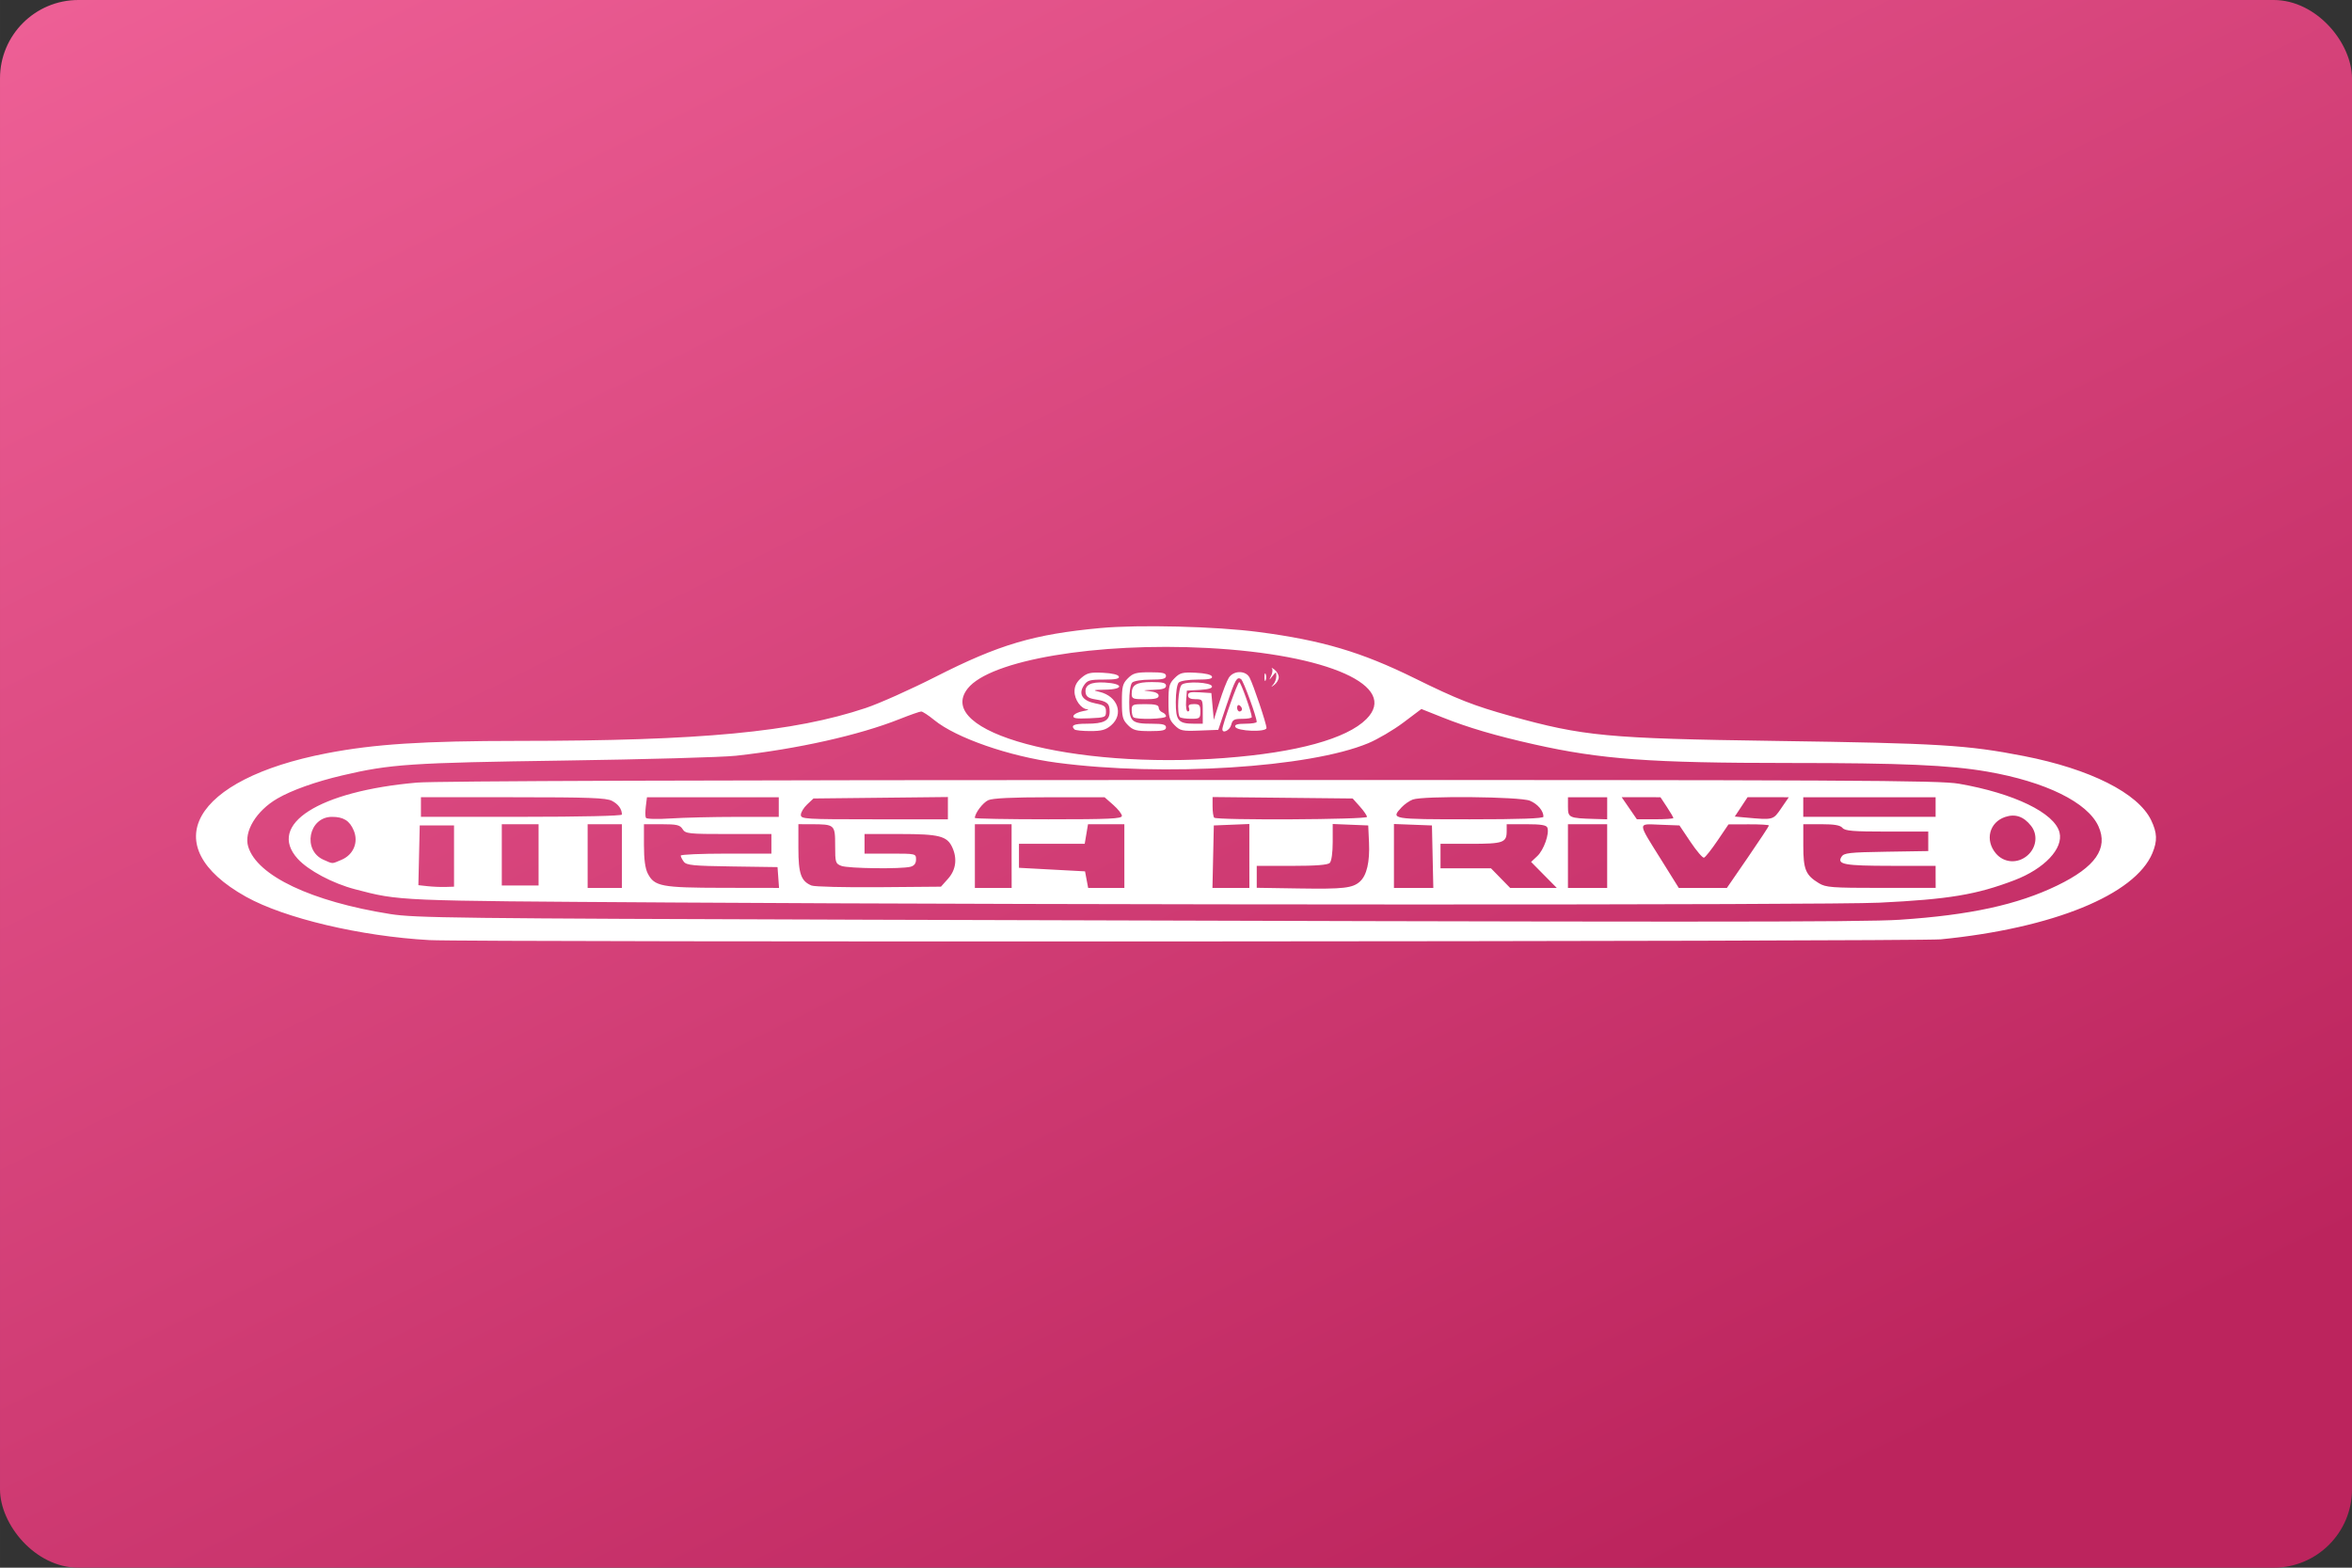 <?xml version="1.0" encoding="UTF-8" standalone="no"?>
<!-- Created with Inkscape (http://www.inkscape.org/) -->

<svg
   width="480"
   height="320"
   viewBox="0 0 127 84.667"
   version="1.1"
   id="svg1543"
   inkscape:export-filename="/home/vitor/Dev/es-theme-material-tv-3-2/assets/logo/megadrive.png"
   inkscape:export-xdpi="96"
   inkscape:export-ydpi="96"
   inkscape:version="1.1.1 (3bf5ae0d25, 2021-09-20)"
   sodipodi:docname="megadrive.svg"
   xmlns:inkscape="http://www.inkscape.org/namespaces/inkscape"
   xmlns:sodipodi="http://sodipodi.sourceforge.net/DTD/sodipodi-0.dtd"
   xmlns:xlink="http://www.w3.org/1999/xlink"
   xmlns="http://www.w3.org/2000/svg"
   xmlns:svg="http://www.w3.org/2000/svg">
  <rect x="0" y="0" width="127" height="84.667" fill="#333333" stroke="none"/>
  <sodipodi:namedview
     id="namedview1545"
     pagecolor="#505050"
     bordercolor="#eeeeee"
     borderopacity="1"
     inkscape:pageshadow="0"
     inkscape:pageopacity="0"
     inkscape:pagecheckerboard="0"
     inkscape:document-units="px"
     showgrid="false"
     units="px"
     width="640px"
     inkscape:snap-page="true"
     showguides="true"
     inkscape:guide-bbox="true"
     inkscape:zoom="1"
     inkscape:cx="159"
     inkscape:cy="177"
     inkscape:window-width="1920"
     inkscape:window-height="1019"
     inkscape:window-x="0"
     inkscape:window-y="30"
     inkscape:window-maximized="1"
     inkscape:current-layer="layer1">
    <sodipodi:guide
       position="10.583,76.729"
       orientation="-1,0"
       id="guide2978"
       inkscape:label=""
       inkscape:locked="false"
       inkscape:color="rgb(0,0,255)" />
    <sodipodi:guide
       position="116.417,7.938"
       orientation="-1,0"
       id="guide2980"
       inkscape:label=""
       inkscape:locked="false"
       inkscape:color="rgb(0,0,255)" />
    <sodipodi:guide
       position="10.583,71.438"
       orientation="0,1"
       id="guide2982"
       inkscape:label=""
       inkscape:locked="false"
       inkscape:color="rgb(0,0,255)" />
    <sodipodi:guide
       position="116.417,13.229"
       orientation="0,1"
       id="guide2984"
       inkscape:label=""
       inkscape:locked="false"
       inkscape:color="rgb(0,0,255)" />
  </sodipodi:namedview>
  <defs
     id="defs1540">
    <linearGradient
       inkscape:collect="always"
       id="linearGradient2856">
      <stop
         style="stop-color:#f4679d;stop-opacity:1"
         offset="0"
         id="stop2852" />
      <stop
         style="stop-color:#bc245d;stop-opacity:1"
         offset="1"
         id="stop2854" />
    </linearGradient>
    <linearGradient
       inkscape:collect="always"
       xlink:href="#linearGradient2856"
       id="linearGradient2858"
       x1="10.583"
       y1="-20.998"
       x2="68.019"
       y2="95.695"
       gradientUnits="userSpaceOnUse" />
    <clipPath
       id="clip1">
      <path
         d="m 249,0 h 75 v 124.512 h -75 z m 0,0"
         id="path2" />
    </clipPath>
    <clipPath
       id="clip2">
      <path
         d="m 421,0 h 90 v 124.512 h -90 z m 0,0"
         id="path5" />
    </clipPath>
    <clipPath
       id="clip3">
      <path
         d="m 513,0 h 28 v 124.512 h -28 z m 0,0"
         id="path8" />
    </clipPath>
    <clipPath
       id="clip4">
      <path
         d="m 659,4 h 86.871 V 124 H 659 Z m 0,0"
         id="path11" />
    </clipPath>
    <marker
       id="DefaultArrow2"
       markerUnits="strokeWidth"
       viewBox="0 0 1 1"
       markerWidth="1"
       markerHeight="1"
       overflow="visible"
       orient="auto">
      <!-- REF_ARROW_STRAIGHT (-2) -->
      <g
         transform="scale(0.009)"
         id="g8989">
        <!-- 1/108 -->
        <path
           d="M -9 54 L -9 -54 L 117 0 z"
           id="path8987" />
      </g>
    </marker>
    <marker
       id="DefaultArrow3"
       markerUnits="strokeWidth"
       viewBox="0 0 1 1"
       markerWidth="1"
       markerHeight="1"
       overflow="visible"
       orient="auto">
      <!-- REF_ARROW_ANGLED -->
      <g
         transform="scale(0.009)"
         id="g8994">
        <path
           d="M -27 54 L -9 0 L -27 -54 L 135 0 z"
           id="path8992" />
      </g>
    </marker>
    <marker
       id="DefaultArrow4"
       markerUnits="strokeWidth"
       viewBox="0 0 1 1"
       markerWidth="1"
       markerHeight="1"
       overflow="visible"
       orient="auto">
      <!-- REF_ARROW_ROUNDED -->
      <g
         transform="scale(0.009)"
         id="g8999">
        <path
           d="M -9,0 L -9,-45 C -9,-51.708 2.808,-56.580 9,-54 L 117,-9 C 120.916,-7.369 126.000,-4.242 126,0 C 126,4.242 120.916,7.369 117,9 L 9,54 C 2.808,56.580 -9,51.708 -9,45 z"
           id="path8997" />
      </g>
    </marker>
    <marker
       id="DefaultArrow5"
       markerUnits="strokeWidth"
       viewBox="0 0 1 1"
       markerWidth="1"
       markerHeight="1"
       overflow="visible"
       orient="auto">
      <!-- REF_ARROW_SPOT -->
      <g
         transform="scale(0.009)"
         id="g9004">
        <path
           d="M -54, 0 C -54,29.807 -29.807,54 0,54 C 29.807,54 54,29.807 54,0 C 54,-29.807 29.807,-54 0,-54 C -29.807,-54 -54,-29.807 -54,0 z"
           id="path9002" />
      </g>
    </marker>
    <marker
       id="DefaultArrow6"
       markerUnits="strokeWidth"
       viewBox="0 0 1 1"
       markerWidth="1"
       markerHeight="1"
       overflow="visible"
       orient="auto">
      <!-- REF_ARROW_DIAMOND -->
      <g
         transform="scale(0.009)"
         id="g9009">
        <path
           d="M -63,0 L 0,63 L 63,0 L 0,-63 z"
           id="path9007" />
      </g>
    </marker>
    <marker
       id="DefaultArrow7"
       markerUnits="strokeWidth"
       viewBox="0 0 1 1"
       markerWidth="1"
       markerHeight="1"
       overflow="visible"
       orient="auto">
      <!-- REF_ARROW_FEATHER -->
      <g
         transform="scale(0.009)"
         id="g9014">
        <path
           d="M 18,-54 L 108,-54 L 63,0 L 108,54 L 18, 54 L -36,0 z"
           id="path9012" />
      </g>
    </marker>
    <marker
       id="DefaultArrow8"
       markerUnits="strokeWidth"
       viewBox="0 0 1 1"
       markerWidth="1"
       markerHeight="1"
       overflow="visible"
       orient="auto">
      <!-- REF_ARROW_FEATHER2 -->
      <g
         transform="scale(0.009)"
         id="g9019">
        <path
           d="M -36,0 L 18,-54 L 54,-54 L 18,-18 L 27,-18 L 63,-54 L 99,-54 L 63,-18 L 72,-18 L 108,-54 L 144,-54 L 90,0 L 144,54 L 108,54 L 72,18 L 63,18 L 99,54 L 63,54 L 27,18 L 18,18 L 54,54 L 18,54 z"
           id="path9017" />
      </g>
    </marker>
    <marker
       id="DefaultArrow9"
       markerUnits="strokeWidth"
       viewBox="0 0 1 1"
       markerWidth="1"
       markerHeight="1"
       overflow="visible"
       orient="auto">
      <!-- REF_ARROW_HOLLOWDIAMOND -->
      <g
         transform="scale(0.009)"
         id="g9024">
        <path
           d="M 0,45 L -45,0 L 0, -45 L 45, 0 z M 0, 63 L-63, 0 L 0, -63 L 63, 0 z"
           id="path9022" />
      </g>
    </marker>
    <filter
       id="StainedFilter">
      <feBlend
         mode="multiply"
         in2="BackgroundImage"
         in="SourceGraphic"
         result="blend"
         id="feBlend9027" />
      <feComposite
         in="blend"
         in2="SourceAlpha"
         operator="in"
         result="comp"
         id="feComposite9029" />
    </filter>
    <filter
       id="BleachFilter">
      <feBlend
         mode="screen"
         in2="BackgroundImage"
         in="SourceGraphic"
         result="blend"
         id="feBlend9032" />
      <feComposite
         in="blend"
         in2="SourceAlpha"
         operator="in"
         result="comp"
         id="feComposite9034" />
    </filter>
    <filter
       id="InvertTransparencyBitmapFilter">
      <feComponentTransfer
         id="feComponentTransfer9043">
        <feFuncR
           type="gamma"
           amplitude="1.055"
           exponent=".417"
           offset="-0.055"
           id="feFuncR9037" />
        <feFuncG
           type="gamma"
           amplitude="1.055"
           exponent=".417"
           offset="-0.055"
           id="feFuncG9039" />
        <feFuncB
           type="gamma"
           amplitude="1.055"
           exponent=".417"
           offset="-0.055"
           id="feFuncB9041" />
      </feComponentTransfer>
      <feComponentTransfer
         id="feComponentTransfer9053">
        <feFuncR
           type="linear"
           slope="-1"
           intercept="1"
           id="feFuncR9045" />
        <feFuncG
           type="linear"
           slope="-1"
           intercept="1"
           id="feFuncG9047" />
        <feFuncB
           type="linear"
           slope="-1"
           intercept="1"
           id="feFuncB9049" />
        <feFuncA
           type="linear"
           slope="1"
           intercept="0"
           id="feFuncA9051" />
      </feComponentTransfer>
      <feComponentTransfer
         id="feComponentTransfer9061">
        <feFuncR
           type="gamma"
           amplitude="1"
           exponent="2.4"
           offset="0"
           id="feFuncR9055" />
        <feFuncG
           type="gamma"
           amplitude="1"
           exponent="2.4"
           offset="0"
           id="feFuncG9057" />
        <feFuncB
           type="gamma"
           amplitude="1"
           exponent="2.4"
           offset="0"
           id="feFuncB9059" />
      </feComponentTransfer>
    </filter>
    <inkscape:perspective
       sodipodi:type="inkscape:persp3d"
       inkscape:vp_x="0 : 526.18109 : 1"
       inkscape:vp_y="0 : 1000 : 0"
       inkscape:vp_z="744.09448 : 526.18109 : 1"
       inkscape:persp3d-origin="372.04724 : 350.78739 : 1"
       id="perspective10" />
    <inkscape:perspective
       id="perspective2824"
       inkscape:persp3d-origin="0.5 : 0.33333333 : 1"
       inkscape:vp_z="1 : 0.5 : 1"
       inkscape:vp_y="0 : 1000 : 0"
       inkscape:vp_x="0 : 0.5 : 1"
       sodipodi:type="inkscape:persp3d" />
  </defs>
  <g
     inkscape:label="Camada 1"
     inkscape:groupmode="layer"
     id="layer1">
    <rect
       style="opacity:1;fill:url(#linearGradient2858);fill-opacity:1;stroke-width:0.529;stroke-linecap:square;stroke-linejoin:round;paint-order:stroke fill markers"
       id="rect1569"
       width="127"
       height="84.667"
       x="0"
       y="0"
       ry="4.233"
       inkscape:export-filename="/home/vitor/Dev/es-theme-material-tv-3-2/assets/logo/fbn.png"
       inkscape:export-xdpi="96"
       inkscape:export-ydpi="96" />
    <path
       style="fill:#ffffff;stroke-width:0.132"
       d="m 23.194,50.773 c -3.716,-0.205 -7.83,-1.178 -9.918,-2.345 -4.917,-2.75 -2.89,-6.346 4.366,-7.746 2.576,-0.497 5.206,-0.666 10.371,-0.668 9.863,-0.003 14.841,-0.475 18.738,-1.778 0.728,-0.243 2.425,-1.003 3.772,-1.687 3.427,-1.742 5.301,-2.296 8.894,-2.63 2.085,-0.193 6.227,-0.09 8.541,0.214 3.434,0.45 5.55,1.078 8.437,2.502 2.288,1.129 3.177,1.479 5.176,2.035 3.927,1.093 5.224,1.215 14.278,1.345 8.86,0.127 10.372,0.219 13.433,0.817 3.58,0.7 6.164,2.001 6.87,3.46 0.329,0.681 0.347,1.12 0.071,1.782 -0.937,2.25 -5.369,4.057 -11.422,4.657 -1.246,0.124 -79.4,0.164 -81.608,0.042 z m 79.405,-1.101 c 3.78,-0.251 6.344,-0.81 8.489,-1.85 2.063,-1.001 2.76,-2.003 2.222,-3.195 -0.583,-1.292 -2.855,-2.409 -6.012,-2.955 -2.034,-0.352 -4.617,-0.465 -10.66,-0.465 -7.518,-4.1e-4 -10.185,-0.195 -13.797,-1.005 -2.075,-0.465 -3.563,-0.903 -4.944,-1.454 l -1.147,-0.457 -0.971,0.731 c -0.534,0.402 -1.389,0.905 -1.901,1.118 -3.171,1.322 -11.043,1.815 -16.804,1.052 -2.578,-0.341 -5.451,-1.34 -6.627,-2.303 -0.31,-0.254 -0.627,-0.462 -0.704,-0.462 -0.077,0 -0.603,0.184 -1.169,0.409 -2.187,0.87 -5.504,1.613 -8.837,1.98 -0.728,0.08 -4.897,0.197 -9.264,0.26 -8.319,0.12 -9.387,0.191 -11.985,0.801 -1.438,0.337 -2.734,0.799 -3.511,1.25 -1.14,0.663 -1.821,1.788 -1.574,2.6 0.478,1.572 3.411,2.963 7.673,3.639 1.333,0.211 3.51,0.237 25.807,0.306 44.326,0.136 53.675,0.136 55.716,5e-4 z m -66.701,-0.933 c -14.539,-0.089 -14.304,-0.079 -16.73,-0.713 -1.207,-0.316 -2.526,-1.018 -3.096,-1.648 -1.674,-1.853 1.137,-3.647 6.444,-4.112 0.997,-0.087 15.649,-0.137 41.801,-0.14 35.902,-0.005 40.395,0.017 41.457,0.201 2.975,0.516 5.169,1.579 5.433,2.633 0.217,0.866 -0.817,1.961 -2.436,2.579 -2.052,0.783 -3.541,1.03 -7.298,1.213 -2.783,0.135 -42.754,0.128 -65.576,-0.012 z m 37.538,-1.133 c 0.365,-0.331 0.533,-1.055 0.486,-2.1 l -0.042,-0.926 -0.959,-0.039 -0.959,-0.039 v 0.972 c 0,0.579 -0.064,1.036 -0.159,1.131 -0.109,0.109 -0.756,0.159 -2.051,0.159 h -1.892 v 0.592 0.592 l 2.283,0.036 c 2.413,0.038 2.896,-0.017 3.295,-0.378 z m -48.92,-1.372 v -1.654 h -0.926 -0.926 l -0.037,1.613 -0.037,1.613 0.5,0.055 c 0.275,0.03 0.709,0.049 0.963,0.041 l 0.463,-0.014 z m 9.065,0 v -1.72 H 32.656 31.73 v 1.72 1.72 h 0.926 0.926 z m 8.444,1.158 -0.041,-0.562 -2.448,-0.035 c -2.112,-0.03 -2.471,-0.065 -2.614,-0.257 -0.091,-0.122 -0.165,-0.27 -0.165,-0.329 0,-0.059 1.102,-0.107 2.448,-0.107 h 2.448 v -0.529 -0.529 h -2.315 c -2.172,0 -2.325,-0.016 -2.48,-0.265 -0.141,-0.225 -0.309,-0.265 -1.126,-0.265 h -0.961 v 1.131 c 0,0.768 0.067,1.26 0.207,1.532 0.36,0.696 0.732,0.767 4.069,0.772 l 3.018,0.005 z m 9.168,0.064 c 0.423,-0.474 0.505,-1.081 0.228,-1.689 -0.28,-0.615 -0.704,-0.724 -2.813,-0.724 h -1.926 v 0.529 0.529 h 1.39 c 1.376,0 1.39,0.003 1.39,0.315 0,0.215 -0.095,0.341 -0.298,0.395 -0.484,0.13 -3.361,0.095 -3.73,-0.046 -0.322,-0.123 -0.339,-0.179 -0.339,-1.109 0,-1.12 -0.02,-1.139 -1.29,-1.142 l -0.695,-0.002 v 1.294 c 0,1.381 0.141,1.783 0.709,2.019 0.156,0.065 1.792,0.105 3.636,0.09 l 3.353,-0.028 z m 3.43,-1.222 v -1.72 H 53.633 52.64 v 1.72 1.72 h 0.993 0.993 z m 6.088,0 v -1.72 h -0.981 -0.981 l -0.089,0.529 -0.089,0.529 h -1.775 -1.775 v 0.648 0.648 l 1.784,0.096 1.784,0.096 0.084,0.447 0.084,0.447 h 0.978 0.978 z m 6.749,-0.006 v -1.726 l -0.959,0.039 -0.959,0.039 -0.037,1.687 -0.037,1.687 h 0.997 0.997 z m 9.897,0.039 -0.037,-1.687 -1.026,-0.039 -1.026,-0.039 v 1.726 1.726 h 1.063 1.063 z m 6.01,0.985 -0.693,-0.702 0.335,-0.315 c 0.351,-0.329 0.666,-1.22 0.544,-1.537 -0.052,-0.137 -0.347,-0.185 -1.134,-0.185 h -1.063 v 0.371 c 0,0.624 -0.18,0.688 -1.945,0.688 h -1.628 v 0.662 0.662 h 1.363 1.363 l 0.517,0.529 0.517,0.529 h 1.259 1.259 z m 3.415,-1.018 v -1.72 h -1.059 -1.059 v 1.72 1.72 h 1.059 1.059 z m 7.6,0.069 c 0.624,-0.908 1.135,-1.683 1.135,-1.72 0,-0.038 -0.491,-0.067 -1.092,-0.064 l -1.092,0.004 -0.596,0.88 c -0.328,0.484 -0.655,0.897 -0.728,0.917 -0.073,0.02 -0.4,-0.363 -0.728,-0.852 l -0.596,-0.888 -1.042,-0.039 c -1.242,-0.046 -1.247,-0.194 0.068,1.912 l 0.937,1.502 h 1.299 1.299 z m 10.134,1.056 v -0.596 l -2.415,-0.002 c -2.516,-0.002 -2.923,-0.077 -2.666,-0.49 0.13,-0.208 0.408,-0.24 2.415,-0.272 l 2.269,-0.036 v -0.526 -0.526 h -2.234 c -1.824,0 -2.264,-0.036 -2.398,-0.199 -0.119,-0.144 -0.435,-0.199 -1.141,-0.199 H 97.372 v 1.162 c 0,1.285 0.126,1.589 0.843,2.025 0.375,0.229 0.694,0.253 3.359,0.253 l 2.945,4.9e-4 z m -75.435,-1.191 v -1.654 h -0.993 -0.993 v 1.654 1.654 h 0.993 0.993 z m -10.645,0.269 c 0.648,-0.271 0.932,-0.945 0.666,-1.582 -0.222,-0.532 -0.552,-0.739 -1.177,-0.739 -1.263,0 -1.612,1.815 -0.446,2.322 0.521,0.226 0.414,0.227 0.958,-10e-4 z m 91.04,-0.236 c 0.488,-0.424 0.573,-1.118 0.196,-1.598 -0.398,-0.506 -0.85,-0.663 -1.392,-0.484 -0.863,0.285 -1.114,1.254 -0.509,1.972 0.436,0.518 1.181,0.566 1.706,0.109 z m -69.708,-2.084 2.283,-6.8e-4 v -0.529 -0.529 h -3.559 -3.559 l -0.062,0.496 c -0.034,0.273 -0.032,0.549 0.005,0.614 0.037,0.066 0.632,0.081 1.338,0.034 0.699,-0.046 2.298,-0.085 3.554,-0.085 z m 11.415,-0.47 v -0.602 l -3.629,0.039 -3.629,0.039 -0.341,0.321 c -0.188,0.176 -0.341,0.43 -0.341,0.562 0,0.229 0.215,0.242 3.97,0.242 h 3.97 z m 9.396,0.417 c 0,-0.102 -0.211,-0.37 -0.468,-0.596 l -0.468,-0.411 h -2.967 c -2.018,0 -3.078,0.051 -3.314,0.158 -0.292,0.133 -0.724,0.706 -0.724,0.96 0,0.04 1.787,0.073 3.97,0.073 3.31,0 3.97,-0.031 3.97,-0.185 z m 13.234,0.054 c 0,-0.072 -0.174,-0.325 -0.386,-0.562 l -0.386,-0.432 -3.783,-0.039 -3.783,-0.039 v 0.513 c 0,0.282 0.04,0.553 0.088,0.601 0.146,0.146 8.249,0.105 8.249,-0.042 z m 9.529,-0.011 c 0,-0.319 -0.313,-0.687 -0.734,-0.863 -0.526,-0.22 -5.775,-0.272 -6.325,-0.063 -0.18,0.068 -0.452,0.258 -0.604,0.422 -0.596,0.639 -0.563,0.645 3.693,0.645 2.722,0 3.97,-0.044 3.97,-0.141 z m 3.441,-0.455 v -0.596 h -1.059 -1.059 v 0.521 c 0,0.584 0.062,0.612 1.423,0.651 l 0.695,0.02 v -0.596 z m 3.573,0.527 c 0,-0.038 -0.157,-0.306 -0.348,-0.596 l -0.348,-0.527 H 88.613 87.566 l 0.41,0.596 0.41,0.596 h 0.986 c 0.542,0 0.986,-0.031 0.986,-0.069 z m 5.823,-0.527 0.41,-0.596 H 95.477 94.363 l -0.345,0.522 -0.345,0.522 0.559,0.051 c 1.532,0.138 1.506,0.145 1.949,-0.499 z m -62.598,0.342 c 0,-0.299 -0.193,-0.565 -0.539,-0.744 -0.309,-0.16 -1.241,-0.194 -5.344,-0.194 h -4.969 v 0.529 0.529 h 5.426 c 3.207,0 5.426,-0.05 5.426,-0.122 z m 70.935,-0.408 v -0.529 h -3.573 -3.573 v 0.529 0.529 h 3.573 3.573 z m -38.379,-2.65 c 3.878,-0.293 6.578,-1.035 7.643,-2.101 1.779,-1.78 -2.046,-3.493 -8.572,-3.839 -5.993,-0.318 -11.75,0.655 -12.957,2.19 -1.85,2.352 5.638,4.374 13.886,3.751 z m -8.117,-1.541 c -0.22,-0.22 -0.034,-0.309 0.648,-0.309 0.94,0 1.249,-0.162 1.249,-0.659 0,-0.441 -0.135,-0.553 -0.79,-0.659 -0.342,-0.055 -0.478,-0.15 -0.507,-0.35 -0.061,-0.425 0.271,-0.601 1.044,-0.556 1.008,0.059 1.034,0.367 0.032,0.385 -0.683,0.012 -0.72,0.026 -0.326,0.119 0.987,0.233 1.325,1.207 0.627,1.807 -0.288,0.248 -0.514,0.31 -1.125,0.31 -0.421,0 -0.804,-0.04 -0.853,-0.088 z m 2.883,-0.237 c -0.284,-0.284 -0.325,-0.443 -0.325,-1.263 0,-0.82 0.041,-0.979 0.325,-1.263 0.279,-0.279 0.448,-0.325 1.191,-0.325 0.682,0 0.866,0.042 0.866,0.199 0,0.155 -0.181,0.199 -0.834,0.199 -0.472,0 -0.903,0.069 -0.993,0.159 -0.092,0.092 -0.159,0.534 -0.159,1.054 0,1.061 0.116,1.169 1.249,1.169 0.567,0 0.737,0.046 0.737,0.199 0,0.156 -0.184,0.199 -0.866,0.199 -0.743,0 -0.912,-0.046 -1.191,-0.325 z m 2.52,0.006 c -0.29,-0.29 -0.33,-0.445 -0.33,-1.269 0,-0.825 0.04,-0.979 0.331,-1.27 0.293,-0.293 0.425,-0.327 1.147,-0.292 0.505,0.024 0.837,0.102 0.871,0.205 0.04,0.121 -0.173,0.165 -0.79,0.165 -0.481,0 -0.913,0.068 -1.004,0.159 -0.092,0.092 -0.159,0.534 -0.159,1.054 0,1.01 0.134,1.169 0.984,1.169 h 0.472 v -0.662 c 0,-0.647 -0.009,-0.662 -0.397,-0.662 -0.271,0 -0.397,-0.065 -0.397,-0.206 0,-0.163 0.131,-0.197 0.629,-0.165 l 0.629,0.04 0.066,0.724 0.066,0.724 0.311,-0.988 c 0.171,-0.544 0.396,-1.122 0.499,-1.286 0.253,-0.399 0.908,-0.407 1.119,-0.014 0.204,0.382 0.916,2.499 0.916,2.725 0,0.241 -1.607,0.18 -1.688,-0.064 -0.038,-0.116 0.126,-0.165 0.552,-0.165 0.334,0 0.607,-0.044 0.607,-0.099 0,-0.264 -0.719,-2.229 -0.846,-2.311 -0.226,-0.146 -0.316,0.017 -0.788,1.425 l -0.441,1.316 -1.015,0.039 c -0.932,0.036 -1.042,0.012 -1.345,-0.292 z m 2.581,0.22 c 0,-0.24 0.826,-2.548 0.911,-2.548 0.084,0 0.677,1.661 0.677,1.895 0,0.049 -0.232,0.09 -0.515,0.09 -0.439,0 -0.527,0.049 -0.598,0.331 -0.073,0.292 -0.475,0.488 -0.475,0.232 z m 1.059,-1.084 c 0,-0.068 -0.06,-0.161 -0.132,-0.206 -0.073,-0.045 -0.132,0.011 -0.132,0.125 0,0.113 0.06,0.206 0.132,0.206 0.073,0 0.132,-0.056 0.132,-0.125 z m -9.101,0.362 c 0.031,-0.094 0.26,-0.209 0.509,-0.254 0.249,-0.045 0.358,-0.09 0.242,-0.099 -0.342,-0.028 -0.693,-0.518 -0.693,-0.966 0,-0.291 0.111,-0.511 0.367,-0.732 0.315,-0.271 0.482,-0.31 1.17,-0.277 0.494,0.024 0.823,0.103 0.857,0.204 0.04,0.121 -0.178,0.165 -0.814,0.165 -0.774,0 -0.891,0.035 -1.079,0.322 -0.306,0.468 -0.071,0.825 0.636,0.965 0.479,0.095 0.562,0.159 0.562,0.438 0,0.312 -0.042,0.328 -0.906,0.366 -0.697,0.03 -0.893,-2.91e-4 -0.85,-0.132 z m 3.234,0.071 c -0.049,-0.049 -0.088,-0.227 -0.088,-0.397 0,-0.286 0.054,-0.309 0.728,-0.309 0.534,0 0.728,0.049 0.728,0.184 0,0.101 0.089,0.219 0.199,0.261 0.109,0.042 0.199,0.138 0.199,0.213 0,0.15 -1.619,0.194 -1.765,0.048 z m 2.515,0 c -0.174,-0.174 -0.094,-1.595 0.1,-1.756 0.239,-0.198 1.56,-0.131 1.63,0.083 0.035,0.106 -0.179,0.171 -0.651,0.199 l -0.703,0.04 -0.041,0.562 c -0.023,0.323 0.017,0.562 0.095,0.562 0.075,0 0.102,-0.089 0.06,-0.199 -0.056,-0.145 0.017,-0.199 0.269,-0.199 0.295,0 0.345,0.057 0.345,0.397 0,0.372 -0.032,0.397 -0.507,0.397 -0.279,0 -0.547,-0.04 -0.596,-0.088 z m -2.603,-1.275 c 0,-0.475 0.256,-0.622 1.085,-0.622 0.594,0 0.768,0.045 0.768,0.199 0,0.148 -0.175,0.204 -0.695,0.221 -0.572,0.018 -0.607,0.031 -0.199,0.074 0.32,0.033 0.496,0.12 0.496,0.242 0,0.143 -0.183,0.191 -0.728,0.191 -0.671,0 -0.728,-0.024 -0.728,-0.304 z m 7.643,-0.489 c 0.091,-0.102 0.165,-0.304 0.165,-0.449 0,-0.26 -0.003,-0.26 -0.206,-0.007 -0.2,0.25 -0.202,0.249 -0.071,-0.023 0.074,-0.154 0.092,-0.331 0.04,-0.393 -0.052,-0.062 0.01,-0.033 0.137,0.065 0.127,0.098 0.232,0.282 0.232,0.41 0,0.128 -0.104,0.311 -0.232,0.408 -0.197,0.149 -0.207,0.148 -0.066,-0.01 z m -0.475,-0.397 c 0,-0.182 0.03,-0.256 0.067,-0.165 0.037,0.091 0.037,0.24 0,0.331 -0.037,0.091 -0.067,0.017 -0.067,-0.165 z"
       id="path7444" />
  </g>
  <style
     type="text/css"
     id="style3952">
	.st0{fill:#FC0C18;}
	.st1{fill:#FC0C18;}
</style>
</svg>

